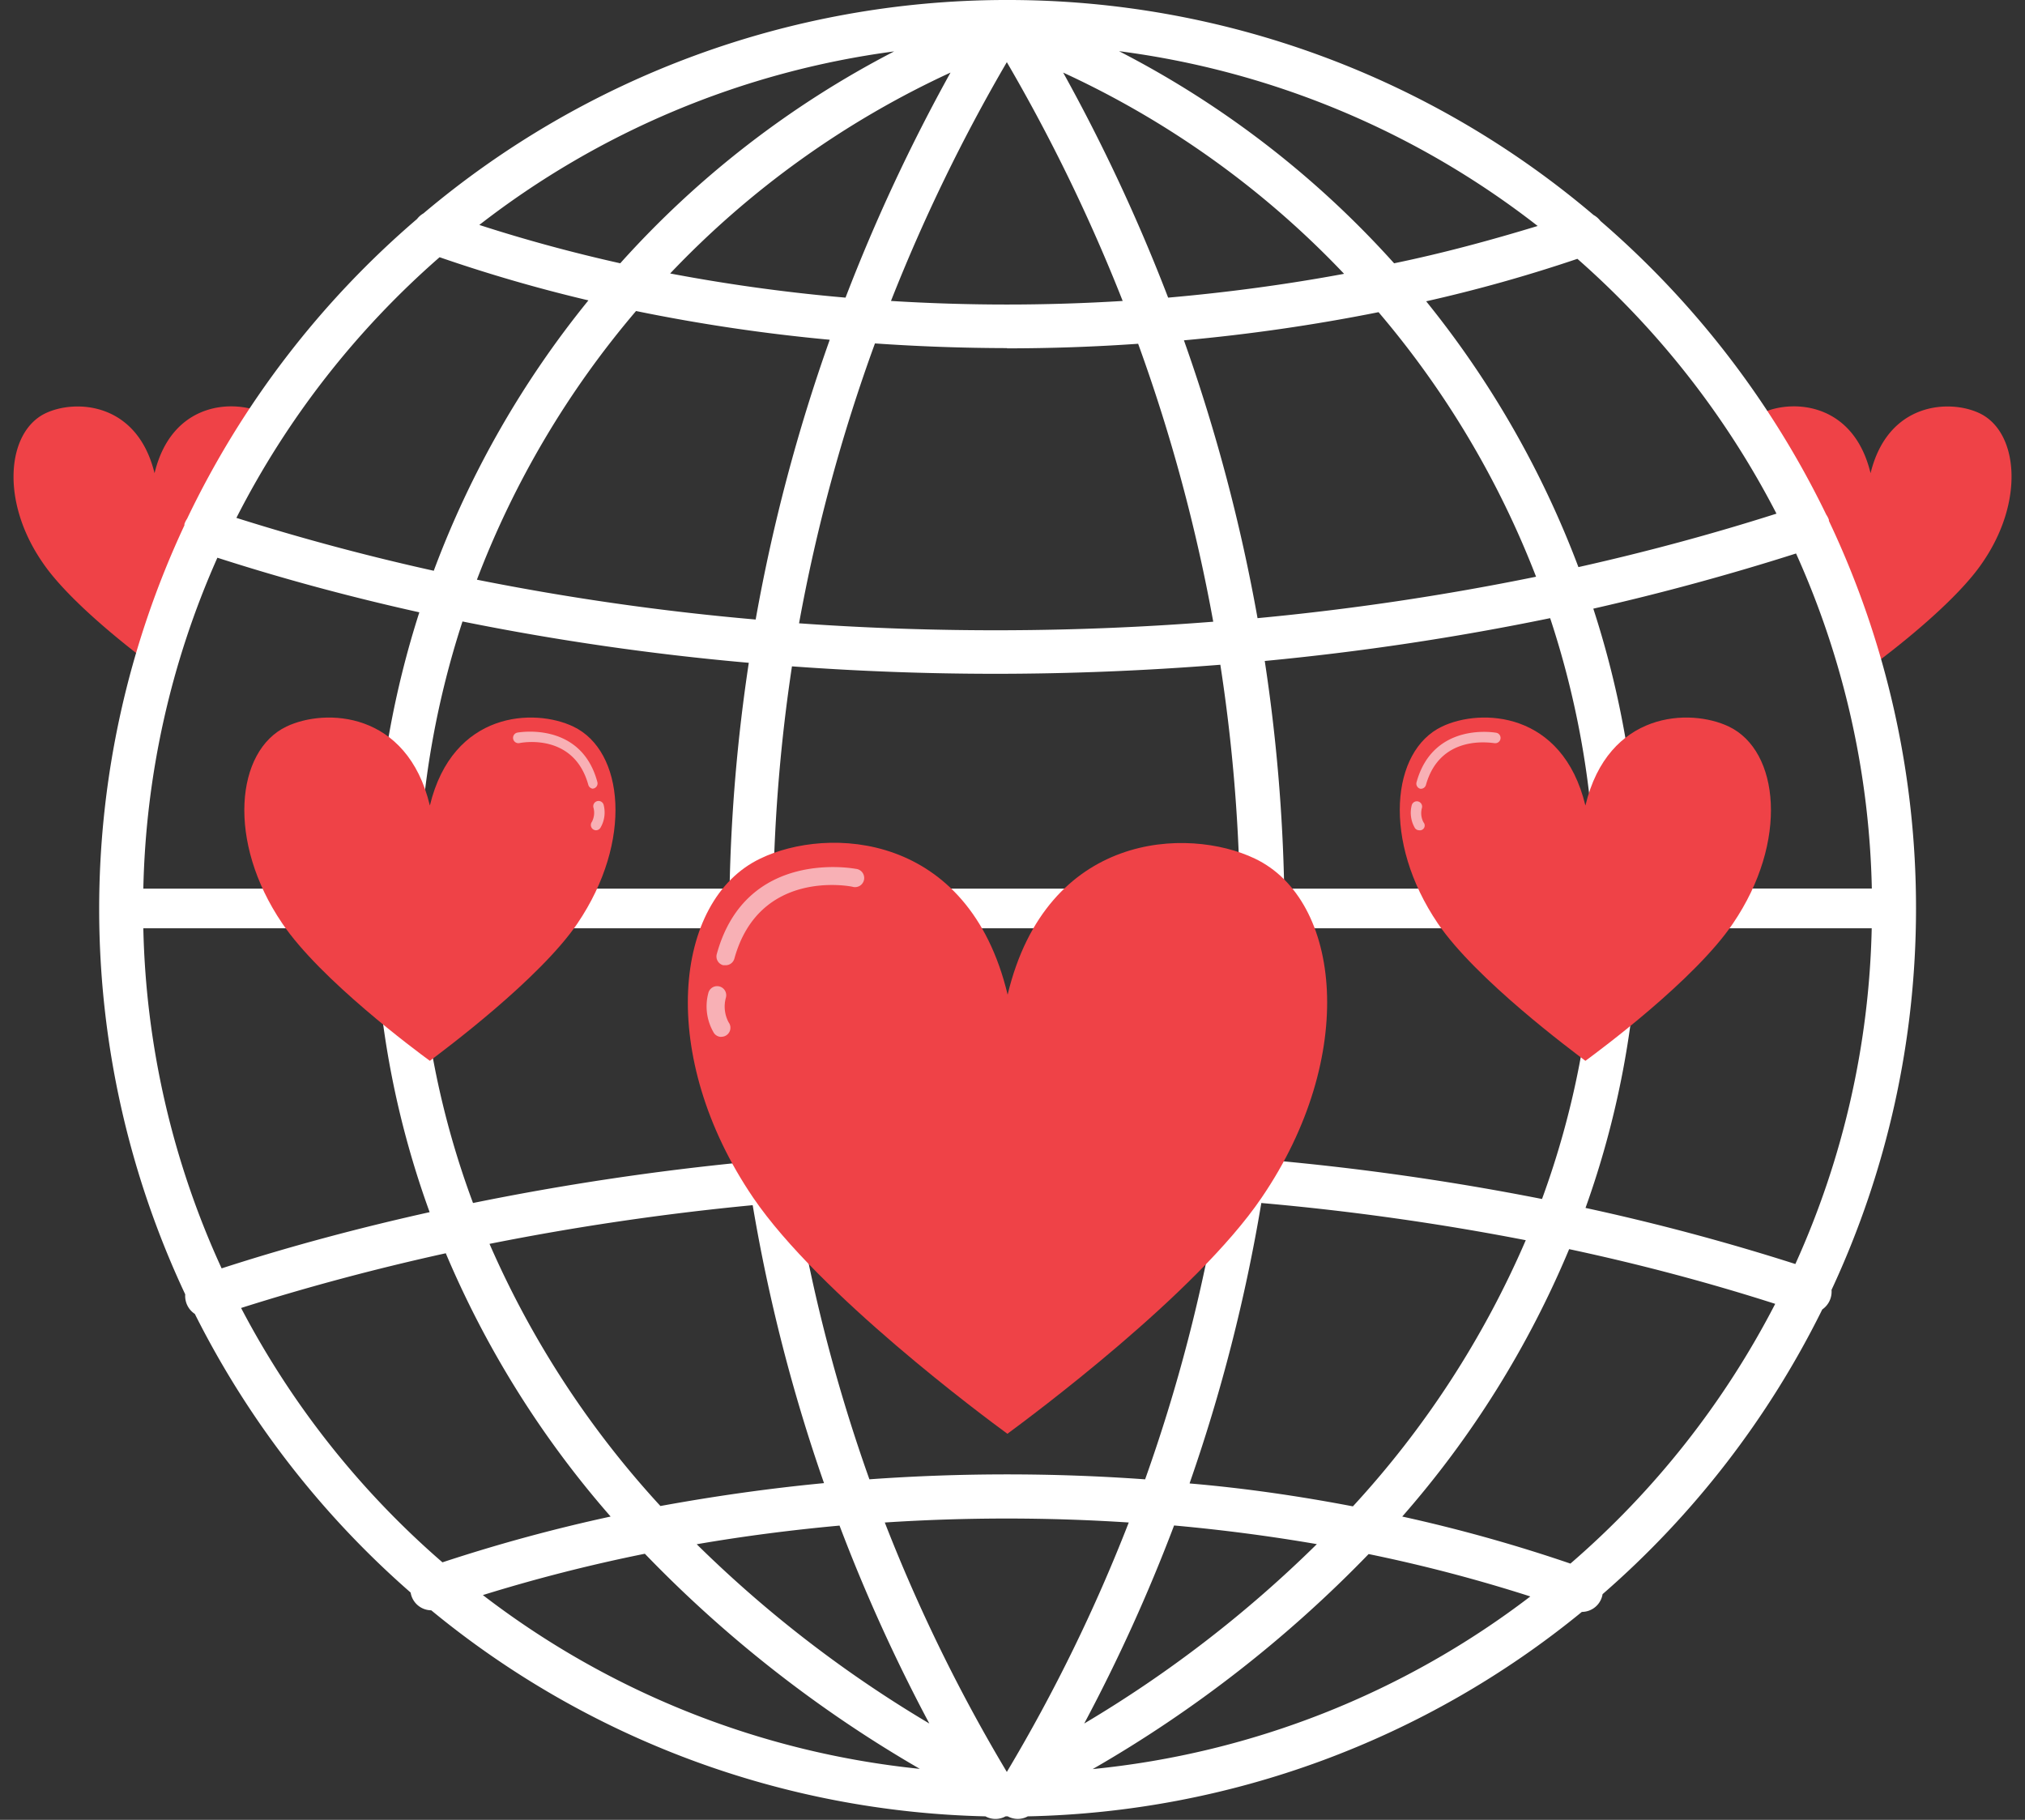<svg xmlns="http://www.w3.org/2000/svg" viewBox="-1.18 -0 176.89 158.973"><rect x="-1.18" y="-0" width="176.89" height="158.973" fill="#333333" stroke="none"/><title>Depositphotos_113825554_01</title><g data-name="Layer 2"><g data-name="Layer 1"><g data-name="Layer 2"><g data-name="ÎÓÈ 1"><path d="M171.74 36.1c-2.58-1.23-8-1-9.52 5.24-1.51-6.28-6.95-6.48-9.52-5.24l-.27.16c1.85 4.1 5.07 7.4 6.76 11.58a54.81 54.81 0 0 1 3.23 10.27c1.37-1 7.21-5.44 9.6-9 3.69-5.38 3.08-11.41-.28-13.01z" fill="#ef4247"/><path d="M162.57 56.81a.35.35 0 0 1-.2-.64 34.53 34.53 0 0 0 3.53-2.94.35.35 0 0 1 .49.5 35.48 35.48 0 0 1-3.62 3 .35.35 0 0 1-.2.08z" fill="#ef4247"/><path d="M167.15 52.88a.35.35 0 0 1-.22-.63 3.48 3.48 0 0 0 .47-.51.35.35 0 0 1 .58.39 3.77 3.77 0 0 1-.59.63.35.35 0 0 1-.24.12z" fill="#ef4247"/><path d="M2.8 36.1c2.58-1.23 8-1 9.52 5.24 1.51-6.28 6.95-6.48 9.52-5.24l.27.16c-1.84 4.1-5.07 7.4-6.76 11.58a54.79 54.79 0 0 0-3.23 10.27c-1.37-1-7.21-5.44-9.6-9-3.7-5.38-3.08-11.41.28-13.01z" fill="#ef4247"/><path d="M12 56.81a.35.35 0 0 1-.2-.06 35.45 35.45 0 0 1-3.62-3 .35.35 0 0 1 .49-.5 34.37 34.37 0 0 0 3.53 2.94.35.35 0 0 1-.2.64z" fill="#ef4247"/><path d="M7.38 52.88a.35.35 0 0 1-.21-.07 3.82 3.82 0 0 1-.59-.63.35.35 0 1 1 .52-.47 3.49 3.49 0 0 0 .47.51.35.35 0 0 1-.22.63z" fill="#ef4247"/><path d="M166.19 79.36a78.87 78.87 0 0 0-7.61-33.86v-.09a1.89 1.89 0 0 0-.23-.45 79.81 79.81 0 0 0-19.73-25.66 1.9 1.9 0 0 0-.6-.52A79 79 0 0 0 87 0h-.57a79 79 0 0 0-50.62 18.64 1.89 1.89 0 0 0-.56.49 79.8 79.8 0 0 0-20.09 26.19 1.88 1.88 0 0 0-.23.46v.11a79.14 79.14 0 0 0 .07 67.18 1.88 1.88 0 0 0 .84 1.71 79.81 79.81 0 0 0 18.85 24.34 1.84 1.84 0 0 0 1.8 1.55 79 79 0 0 0 48.41 18 1.82 1.82 0 0 0 1.76 0h.19a1.82 1.82 0 0 0 1.75 0 79 79 0 0 0 48.4-17.86 1.84 1.84 0 0 0 1.81-1.55A79.81 79.81 0 0 0 158 114.39a1.89 1.89 0 0 0 .81-1.71 78.86 78.86 0 0 0 7.38-33.32zM11.34 81.09h20.25a79.57 79.57 0 0 0 4.76 24.8c-6.2 1.38-12.27 3-18.17 4.91a75 75 0 0 1-6.84-29.71zm6.47-32.37c5.71 1.84 11.61 3.43 17.64 4.77a81.78 81.78 0 0 0-3.83 21.34c0 .94-.06 1.87-.07 2.8H11.34a75 75 0 0 1 6.47-28.91zm144.52 28.9H142c0-.93 0-1.86-.07-2.8A81.8 81.8 0 0 0 138 53.17c6-1.36 12-3 17.71-4.82a75 75 0 0 1 6.62 29.28zM138.1 75c0 .88.06 1.76.07 2.63H111a150.93 150.93 0 0 0-1.7-19.89A232.9 232.9 0 0 0 134.23 54a78 78 0 0 1 3.87 21zm-51.33 79.79A145.12 145.12 0 0 1 76.11 133a164 164 0 0 1 21.31 0 145.12 145.12 0 0 1-10.65 21.79zm-12-25.55a144.67 144.67 0 0 1-6.34-24.29 242.14 242.14 0 0 1 36.79-.17 144.67 144.67 0 0 1-6.37 24.45 168.13 168.13 0 0 0-24.12 0zm-6.92-28.06a145.73 145.73 0 0 1-1.47-20.09h40.82a145.74 145.74 0 0 1-1.45 19.91 246.31 246.31 0 0 0-37.94.17zm-1.48-23.55A147.13 147.13 0 0 1 68 58.21c5.89.43 11.82.65 17.75.65 6.56 0 13.14-.27 19.67-.79a147.15 147.15 0 0 1 1.7 19.56zm20.4-72.2a152.15 152.15 0 0 1 10.12 20.86 164.07 164.07 0 0 1-20.24 0A152.14 152.14 0 0 1 86.77 5.43zm0 25q5.74 0 11.47-.4a149.09 149.09 0 0 1 6.56 24.28 242.17 242.17 0 0 1-36.18.14A149.09 149.09 0 0 1 75.25 30q5.75.4 11.57.41zM108.67 54a152.84 152.84 0 0 0-6.43-24.27 161.35 161.35 0 0 0 17-2.46A80.19 80.19 0 0 1 133 50.38 229.27 229.27 0 0 1 108.67 54zm-7.81-28a155.63 155.63 0 0 0-9.17-19.66 79.84 79.84 0 0 1 24.54 17.58c-5.06.94-10.23 1.63-15.37 2.08zM96.57 4.47a75.15 75.15 0 0 1 36.57 15.27C129 21 124.86 22.12 120.6 23A83.78 83.78 0 0 0 96.57 4.47zM53 23q-6.31-1.41-12.31-3.35A75.15 75.15 0 0 1 76.93 4.49 83.77 83.77 0 0 0 53 23zM81.85 6.34A155.63 155.63 0 0 0 72.68 26a153.36 153.36 0 0 1-15.32-2.11A79.84 79.84 0 0 1 81.85 6.34zM71.3 29.68a152.84 152.84 0 0 0-6.47 24.44 223.71 223.71 0 0 1-24.35-3.48 80.17 80.17 0 0 1 13.9-23.47 155.93 155.93 0 0 0 16.92 2.51zM64.23 57.9a150.93 150.93 0 0 0-1.68 19.73H35.38c0-.87 0-1.75.07-2.63a78 78 0 0 1 3.77-20.71 227.29 227.29 0 0 0 25.01 3.61zM35.41 81.09h27.11A149.54 149.54 0 0 0 64 101.51a233.05 233.05 0 0 0-23.86 3.58 75.71 75.71 0 0 1-4.73-24zm29.16 24.19a148.49 148.49 0 0 0 6.23 24.28c-4.81.46-9.59 1.14-14.29 2a82.5 82.5 0 0 1-14.93-22.9 229.51 229.51 0 0 1 22.99-3.38zm7.59 28A148.68 148.68 0 0 0 80 150.56a106.09 106.09 0 0 1-20.32-15.66c4.11-.71 8.32-1.25 12.48-1.63zm7 21.24A75.13 75.13 0 0 1 41 139.34a143.38 143.38 0 0 1 14.15-3.61 109.43 109.43 0 0 0 24 18.78zm39.18-18.77a135 135 0 0 1 14.16 3.71 75.13 75.13 0 0 1-38.23 15.08 109.45 109.45 0 0 0 24.12-18.8zm-24.81 14.81a148.7 148.7 0 0 0 7.85-17.3q6.31.57 12.47 1.63a106.09 106.09 0 0 1-20.32 15.67zm9.21-21a148.51 148.51 0 0 0 6.26-24.47 224.24 224.24 0 0 1 23.1 3.25 82.41 82.41 0 0 1-15.1 23.25c-4.65-.89-9.43-1.59-14.25-2zm6.82-28.24A149.55 149.55 0 0 0 111 81.09h27.11a75.72 75.72 0 0 1-4.59 23.65 227.74 227.74 0 0 0-24-3.42zm32.38-20.23h20.38a75 75 0 0 1-6.67 29.33 196.99 196.99 0 0 0-18.33-4.9 79.59 79.59 0 0 0 4.63-24.43zM154 44.87c-5.62 1.79-11.4 3.35-17.3 4.67a84 84 0 0 0-13.3-23.22 130.72 130.72 0 0 0 13.21-3.71A76 76 0 0 1 154 44.87zM37.22 22.47a134 134 0 0 0 13 3.77 84 84 0 0 0-13.51 23.62 203.52 203.52 0 0 1-17.24-4.62 76 76 0 0 1 17.75-22.77zm-17.34 91.79q8.71-2.76 17.88-4.78a85.36 85.36 0 0 0 14.4 23 144.27 144.27 0 0 0-14.69 4 76 76 0 0 1-17.59-22.22zM136 136.59a135.64 135.64 0 0 0-14.69-4.11 85.28 85.28 0 0 0 14.58-23.36c6.18 1.32 12.2 2.92 18 4.78A76 76 0 0 1 136 136.59z" fill="#fff"/><path d="M108.43 75c-5.84-2.79-18.17-2.36-21.59 11.89C83.42 72.61 71.09 72.17 65.24 75c-7.62 3.64-9 17.3-.63 29.62 5.72 8.41 20.18 19.15 22.21 20.63 2-1.48 16.5-12.21 22.21-20.63 8.42-12.35 6.97-26.02-.6-29.62z" fill="#ef4247"/><path d="M87.65 121.94a.79.79 0 0 1-.46-1.44 78.57 78.57 0 0 0 8-6.68.82.82 0 1 1 1.13 1.18 80.23 80.23 0 0 1-8.21 6.84.79.79 0 0 1-.46.1z" fill="#ef4247"/><path d="M98 113a.79.79 0 0 1-.49-1.42 7.94 7.94 0 0 0 1.06-1.15.8.8 0 1 1 1.25 1 8.8 8.8 0 0 1-1.33 1.42.79.79 0 0 1-.49.15z" fill="#ef4247"/><path d="M62.24 84.32H62a.79.79 0 0 1-.56-1c2.55-9.25 12-7.44 12.14-7.42a.8.8 0 1 1-.31 1.56c-.33-.07-8.14-1.52-10.3 6.28a.79.79 0 0 1-.73.58z" fill="#f8b0b5"/><path d="M61.83 90.58a.79.79 0 0 1-.64-.33 4.54 4.54 0 0 1-.49-3.52.79.79 0 1 1 1.53.42 2.91 2.91 0 0 0 .24 2.16.79.79 0 0 1-.64 1.26z" fill="#f8b0b5"/><path d="M149.84 63.47c-3.39-1.62-10.55-1.37-12.53 6.9-2-8.27-9.14-8.52-12.53-6.9-4.43 2.11-5.24 10-.36 17.2 3.32 4.88 11.71 11.11 12.89 12 1.18-.86 9.58-7.09 12.89-12 4.87-7.16 4.06-15.09-.36-17.2z" fill="#ef4247"/><path d="M137.78 90.74a.46.46 0 0 1-.27-.84 45.73 45.73 0 0 0 4.65-3.9.46.46 0 0 1 .64.66 46.58 46.58 0 0 1-4.76 4 .46.46 0 0 1-.26.08z" fill="#ef4247"/><path d="M143.81 85.55a.46.46 0 0 1-.29-.82 4.66 4.66 0 0 0 .62-.67.46.46 0 1 1 .75.53 5.16 5.16 0 0 1-.77.83.46.46 0 0 1-.31.13z" fill="#ef4247"/><path d="M123 68.9h-.12a.46.46 0 0 1-.32-.57c1.48-5.36 7-4.32 7-4.31a.46.46 0 0 1-.18.9c-.19 0-4.73-.88-6 3.65a.46.46 0 0 1-.38.33z" fill="#f8b0b5"/><path d="M122.79 72.53a.46.46 0 0 1-.37-.19 2.63 2.63 0 0 1-.28-2 .46.46 0 1 1 .89.24 1.69 1.69 0 0 0 .14 1.26.42.42 0 0 1-.38.69z" fill="#f8b0b5"/><path d="M23.84 63.47c3.39-1.62 10.55-1.37 12.53 6.9 2-8.27 9.14-8.52 12.53-6.9 4.43 2.11 5.24 10 .36 17.2-3.32 4.88-11.71 11.11-12.89 12-1.18-.86-9.58-7.09-12.89-12-4.87-7.16-4.06-15.09.36-17.2z" fill="#ef4247"/><path d="M35.9 90.74a.46.46 0 0 1-.27-.09 46.61 46.61 0 0 1-4.76-4 .46.46 0 0 1 .64-.66 45.76 45.76 0 0 0 4.65 3.88.46.46 0 0 1-.27.84z" fill="#ef4247"/><path d="M29.87 85.55a.46.46 0 0 1-.28-.1 5.14 5.14 0 0 1-.77-.83.46.46 0 1 1 .68-.62 4.57 4.57 0 0 0 .62.67.46.46 0 0 1-.29.82z" fill="#ef4247"/><path d="M50.65 68.9a.46.46 0 0 1-.44-.34c-1.26-4.55-5.79-3.69-6-3.65A.46.46 0 0 1 44 64s5.56-1.06 7 4.31a.46.46 0 0 1-.32.57h-.06z" fill="#f8b0b5"/><path d="M50.89 72.53a.46.46 0 0 1-.37-.73 1.69 1.69 0 0 0 .14-1.25.46.46 0 1 1 .89-.24 2.63 2.63 0 0 1-.28 2 .46.46 0 0 1-.38.22z" fill="#f8b0b5"/></g></g></g></g></svg>